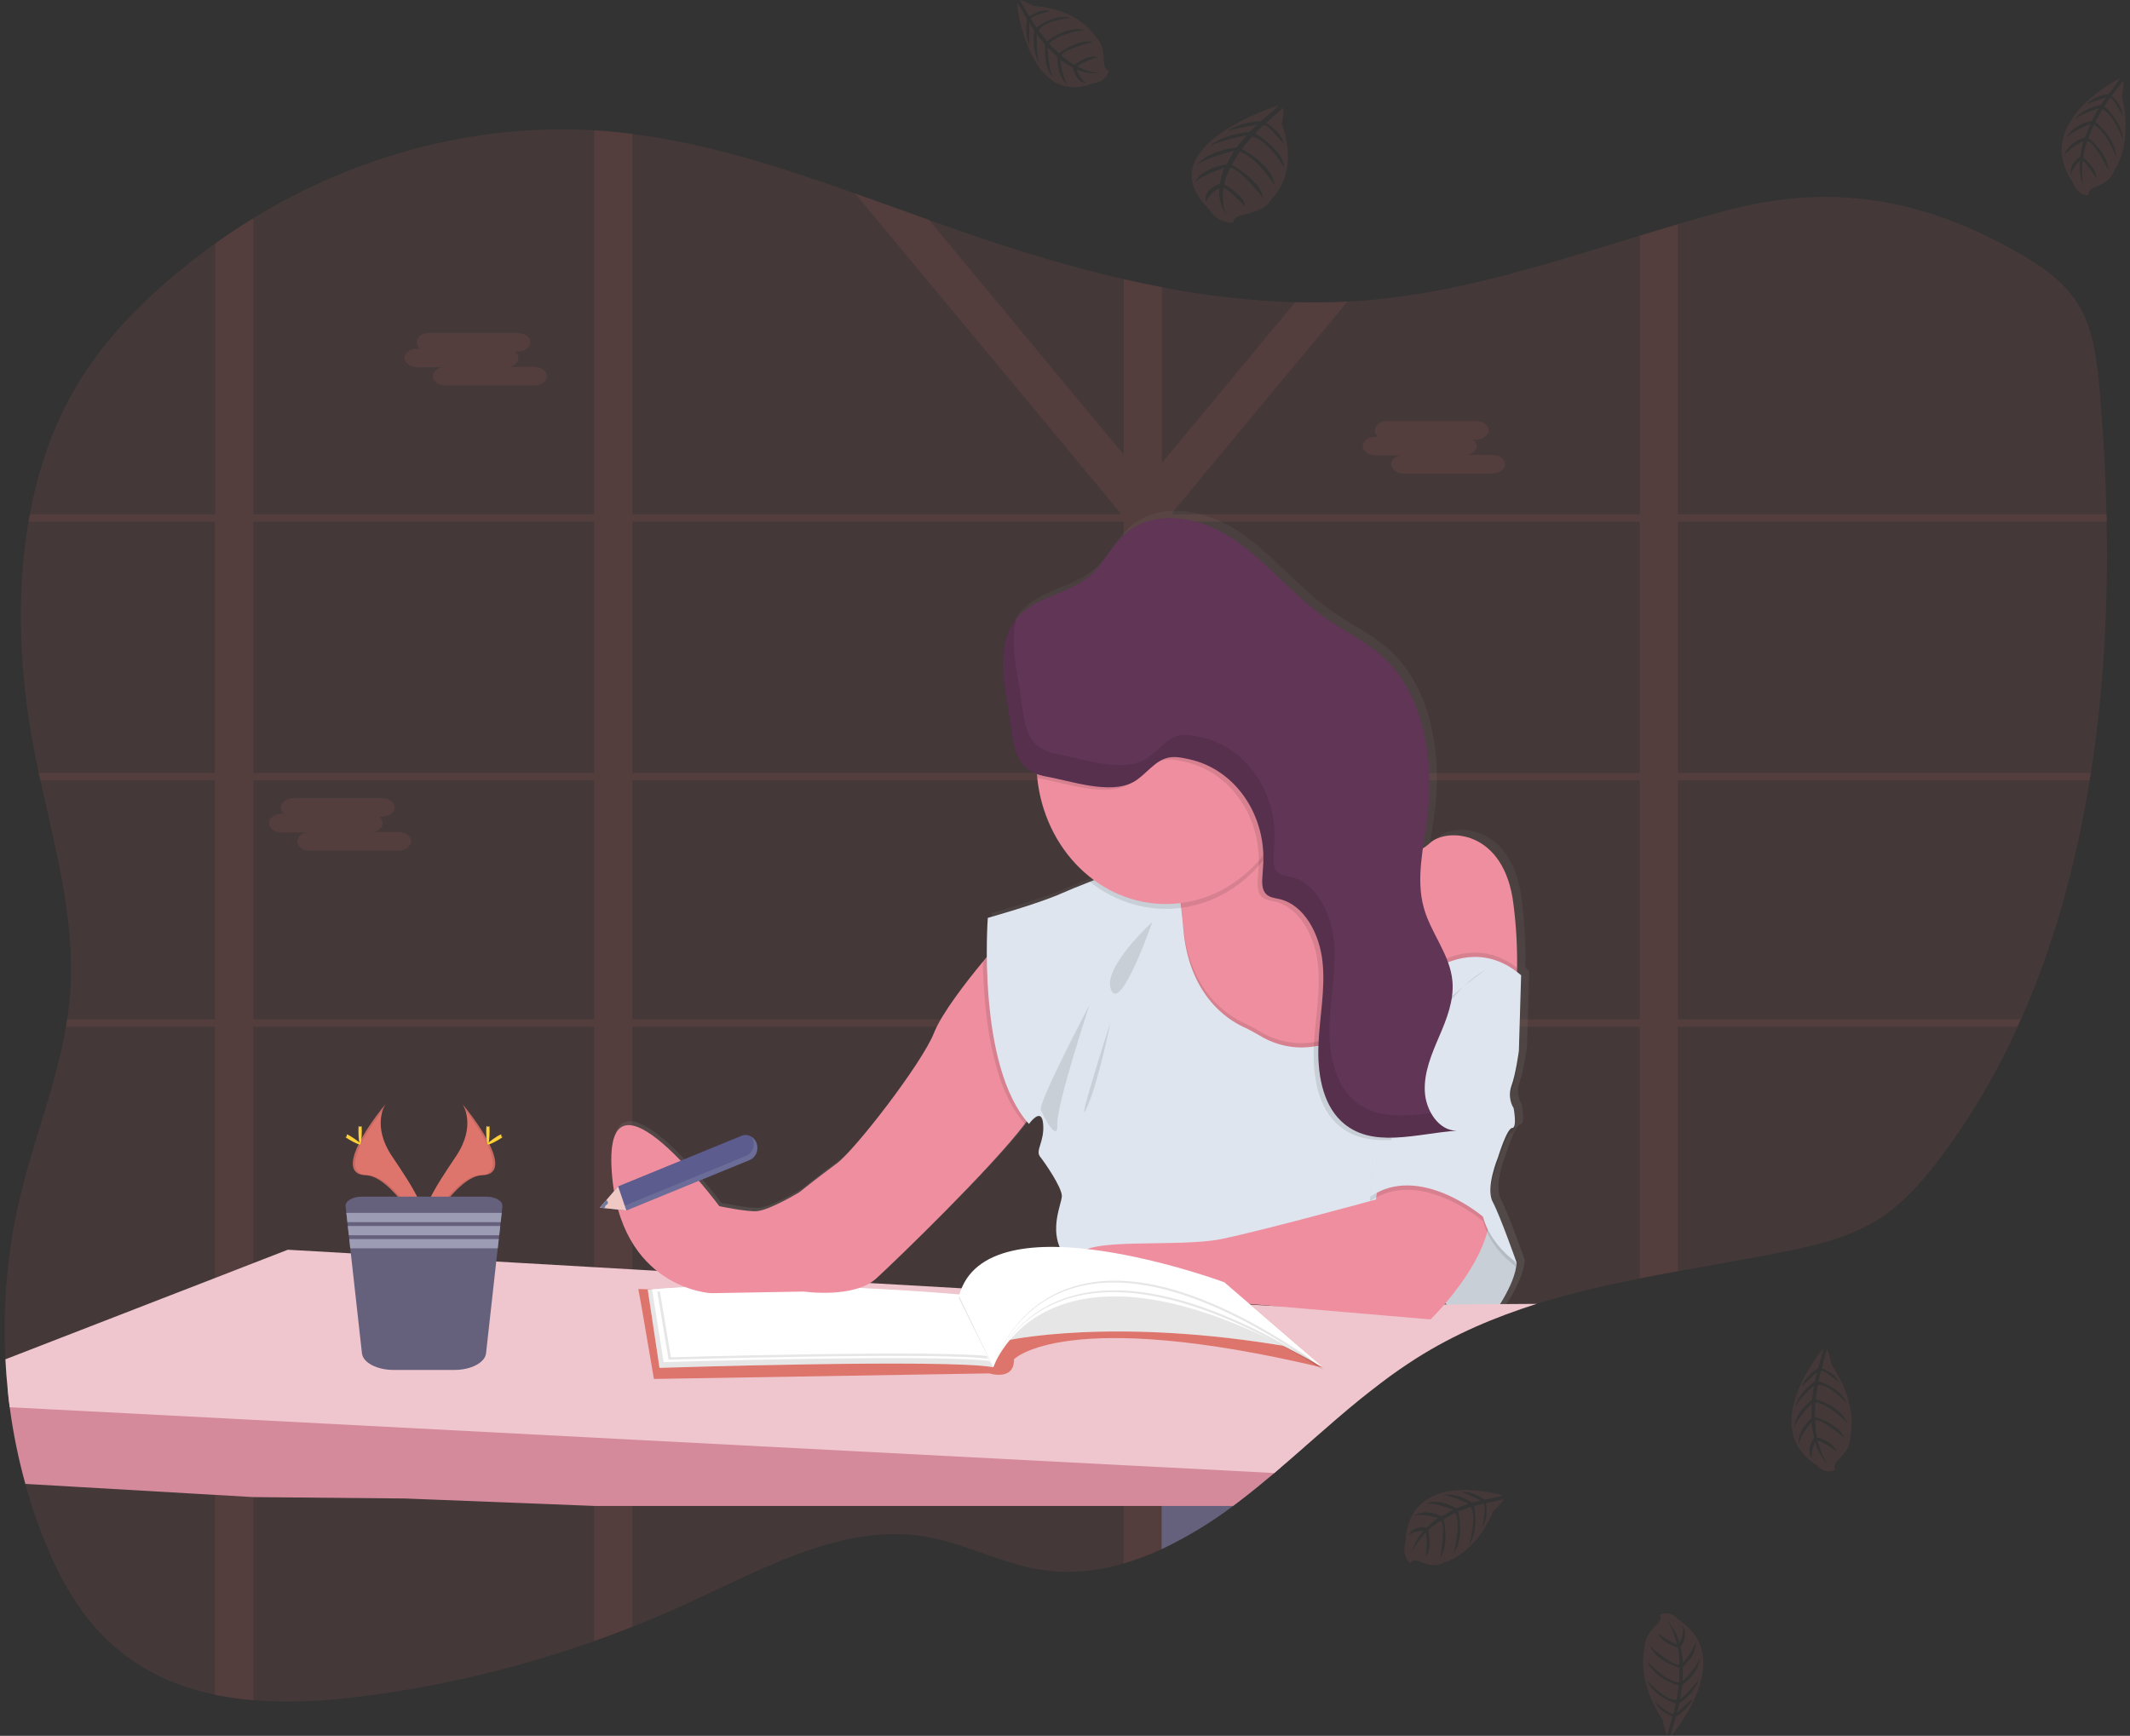 <svg width="238" height="194" viewBox="0 0 238 194" fill="none" xmlns="http://www.w3.org/2000/svg">
<rect x="0" y="0" width="238" height="194" fill="#333333" stroke="none"/>
<g id="undraw_studying_s3l7 1" clip-path="url(#clip0)">
<path id="Vector" opacity="0.1" d="M233.629 86.388C233.586 86.663 233.544 86.938 233.497 87.213C231.98 96.586 229.502 105.623 225.819 113.919C225.698 114.195 225.575 114.47 225.45 114.745C223.086 119.976 220.184 124.893 216.799 129.397C214.964 131.827 212.964 134.135 210.585 135.801C207.251 138.136 203.353 139.084 199.522 139.861C195.541 140.67 191.509 141.336 187.485 142.073C186.059 142.328 184.642 142.596 183.234 142.876C179.347 143.648 175.489 144.54 171.723 145.722C167.067 147.197 162.549 149.096 158.297 151.787C157.957 152 157.621 152.219 157.288 152.444C156.954 152.665 156.617 152.891 156.292 153.122C155.968 153.353 155.641 153.581 155.319 153.815L154.822 154.184C154.659 154.301 154.497 154.429 154.336 154.547C153.857 154.906 153.385 155.285 152.913 155.648L152.895 155.663C152.584 155.909 152.275 156.154 151.967 156.4C150.223 157.818 148.518 159.303 146.82 160.792L145.748 161.733C145.195 162.215 144.641 162.696 144.088 163.176C143.763 163.458 143.434 163.738 143.108 164.019C142.87 164.223 142.635 164.427 142.394 164.628C141.183 165.653 139.957 166.656 138.706 167.614C138.408 167.842 138.106 168.071 137.811 168.295C135.307 170.176 132.644 171.787 129.858 173.107L129.822 173.124C128.45 173.766 127.039 174.301 125.598 174.724C124.772 174.969 123.946 175.163 123.109 175.316C120.88 175.739 118.604 175.782 116.363 175.444C111.957 174.758 107.828 172.495 103.433 171.738C94.366 170.192 85.561 175.178 77.029 179.093C74.94 180.053 72.829 180.954 70.694 181.796C69.28 182.357 67.859 182.89 66.431 183.396C57.733 186.486 48.771 188.591 39.684 189.68C35.974 190.125 32.105 190.336 28.328 190.017C26.901 189.902 25.482 189.699 24.076 189.41C19.294 188.427 14.83 186.34 11.234 182.529C8.247 179.41 6.139 175.333 4.532 171.079C3.886 169.37 3.317 167.622 2.825 165.835C2.051 163.033 1.47 160.172 1.086 157.275C0.999 156.621 0.921 155.965 0.862 155.309C0.746 154.184 0.66 153.053 0.603 151.918C0.29 145.883 0.826 139.832 2.194 133.978C3.718 127.492 6.26 121.282 7.379 114.735C7.426 114.46 7.468 114.185 7.511 113.91C7.66 112.926 7.773 111.925 7.851 110.906C8.415 102.9 6.233 95.063 4.51 87.213C4.449 86.938 4.389 86.663 4.331 86.388C4.144 85.518 3.968 84.647 3.8 83.775C2.205 75.474 1.769 66.59 3.185 58.305C3.23 58.03 3.281 57.752 3.333 57.48C4.288 52.348 5.976 47.468 8.56 43.12C11.212 38.657 14.694 34.944 18.406 31.68C20.218 30.091 22.093 28.605 24.029 27.22C25.421 26.227 26.838 25.288 28.281 24.401C39.937 17.274 53.236 13.792 66.384 14.571C67.081 14.611 67.776 14.663 68.47 14.728C69.198 14.797 69.923 14.879 70.647 14.974C79.112 16.048 87.349 18.71 95.537 21.622C98.28 22.605 101.017 23.588 103.753 24.571C104.971 25.007 106.187 25.437 107.403 25.861C113.367 27.928 119.428 29.793 125.546 31.199C126.965 31.526 128.382 31.826 129.798 32.096C134.72 33.064 139.7 33.628 144.699 33.782C146.638 33.834 148.577 33.812 150.517 33.715C151.497 33.666 152.478 33.594 153.459 33.499C163.598 32.545 173.375 29.348 183.191 26.345C184.61 25.91 186.031 25.478 187.443 25.06C189.309 24.509 191.178 23.976 193.053 23.485C204.729 20.405 215.134 22.175 225.989 28.525C228.451 29.968 230.912 31.707 232.434 34.401C233.955 37.094 234.325 40.429 234.607 43.639C235.005 48.205 235.278 52.835 235.365 57.485C235.365 57.76 235.365 58.035 235.381 58.31C235.578 67.725 235.056 77.211 233.629 86.388Z" fill="#DE756D"/>
<path id="Vector_2" opacity="0.1" d="M156.185 113.92L155.422 113.92L155.422 114.286L155.422 114.745L156.285 114.745L156.185 113.92ZM147.536 113.92C147.535 113.926 147.535 113.933 147.536 113.939L147.469 114.622L147.469 114.684L147.469 114.745L154.093 114.745L154.093 114.696L154.565 113.92L147.536 113.92ZM129.825 113.92L129.825 87.213L137.433 87.213C137.352 87.14 137.27 87.066 137.185 86.997L137.073 86.904C137.026 86.862 136.979 86.823 136.929 86.786C136.88 86.749 136.764 86.656 136.677 86.592C136.589 86.528 136.536 86.486 136.453 86.434L136.401 86.398L136.39 86.398L129.825 86.398L129.825 84.935L129.648 85.029L129.46 85.144L129.447 85.144L129.406 85.171L129.29 85.255C129.25 85.282 129.209 85.309 129.171 85.338C129.055 85.424 128.948 85.518 128.825 85.614L128.713 85.712C128.637 85.776 128.565 85.842 128.489 85.909C128.191 86.176 127.898 86.457 127.594 86.715C127.518 86.781 127.442 86.845 127.37 86.906C127.207 87.037 127.039 87.159 126.864 87.27C126.792 87.319 126.717 87.365 126.641 87.405L126.515 87.469L126.401 87.523C126.132 87.648 125.854 87.745 125.569 87.813L125.569 113.92L114.157 113.92C114.157 113.949 114.172 113.976 114.179 114.006C114.242 114.251 114.304 114.497 114.365 114.743L125.571 114.743L125.571 143.371L125.745 143.371L125.945 143.385L126.307 143.415L126.893 143.479L127.157 143.513L127.448 143.552L127.491 143.552C127.659 143.577 127.829 143.607 128.001 143.636L128.111 143.656L128.357 143.7L128.71 143.769L129.559 143.72L129.675 143.747C129.722 143.747 129.769 143.766 129.818 143.779L129.818 114.745L147.453 114.745L147.453 114.684L147.453 114.622L147.52 113.939C147.519 113.933 147.519 113.926 147.52 113.92L129.825 113.92ZM156.185 113.92L155.422 113.92L155.422 114.286L155.422 114.745L156.285 114.745L156.185 113.92ZM147.059 113.92L146.983 114.745L154.352 114.745L154.853 113.92L147.059 113.92ZM129.829 113.92L129.829 87.213L137.437 87.213C137.357 87.14 137.274 87.066 137.189 86.997L137.077 86.904C137.03 86.862 136.983 86.823 136.934 86.786C136.885 86.749 136.768 86.656 136.681 86.592C136.594 86.528 136.54 86.486 136.457 86.434L136.406 86.398L136.39 86.398L129.825 86.398L129.825 84.935L129.648 85.029L129.46 85.144L129.447 85.144L129.406 85.171L129.29 85.255C129.25 85.282 129.209 85.309 129.171 85.338C129.055 85.424 128.948 85.518 128.825 85.614L128.713 85.712C128.637 85.776 128.565 85.842 128.489 85.909C128.191 86.176 127.898 86.457 127.594 86.715C127.518 86.781 127.442 86.845 127.37 86.906C127.207 87.037 127.039 87.159 126.864 87.27C126.792 87.319 126.717 87.365 126.641 87.405L126.515 87.469L126.401 87.523C126.132 87.648 125.854 87.745 125.569 87.813L125.569 113.92L114.157 113.92C114.157 113.949 114.172 113.976 114.179 114.006C114.242 114.251 114.306 114.497 114.367 114.743L125.571 114.743L125.571 143.368L125.745 143.38L125.945 143.395L126.307 143.425L126.893 143.489L127.157 143.523L127.448 143.562L127.491 143.562C127.659 143.587 127.829 143.616 128.001 143.646L128.111 143.665L128.357 143.71L128.71 143.779L129.559 143.729L129.675 143.756C129.722 143.756 129.769 143.776 129.818 143.788L129.818 114.745L146.983 114.745L147.064 113.92L129.829 113.92ZM187.485 58.306L235.423 58.306C235.423 58.03 235.423 57.755 235.408 57.48L187.485 57.48L187.485 25.055C186.062 25.473 184.641 25.905 183.234 26.34L183.234 57.48L131.096 57.48L130.964 57.323L131.163 57.077L150.555 33.703C148.615 33.801 146.676 33.824 144.737 33.77L129.825 51.734L129.825 32.091C128.402 31.821 126.984 31.522 125.573 31.194L125.573 50.83L103.771 24.566C101.035 23.583 98.298 22.583 95.555 21.617L125.188 57.323L125.056 57.48L70.665 57.48L70.665 14.965C69.94 14.874 69.214 14.793 68.488 14.719C67.794 14.652 67.099 14.599 66.402 14.562L66.402 57.48L28.299 57.48L28.299 24.401C26.853 25.286 25.436 26.226 24.047 27.22L24.047 57.48L3.324 57.48C3.272 57.753 3.221 58.03 3.176 58.306L24.029 58.306L24.029 86.388L4.331 86.388C4.389 86.663 4.45 86.938 4.51 87.213L24.038 87.213L24.038 113.92L7.504 113.92C7.461 114.195 7.419 114.47 7.372 114.745L24.038 114.745L24.038 189.417C25.444 189.707 26.863 189.909 28.29 190.024L28.29 114.745L66.402 114.745L66.402 183.404C67.831 182.894 69.252 182.361 70.665 181.804L70.665 114.745L125.564 114.745L125.564 174.734C127.005 174.311 128.417 173.776 129.789 173.134L129.825 173.117L129.825 114.745L183.22 114.745L183.22 142.877C184.636 142.596 186.053 142.329 187.472 142.073L187.472 114.745L225.439 114.745C225.564 114.47 225.687 114.195 225.808 113.92L187.485 113.92L187.485 87.213L233.499 87.213C233.546 86.938 233.589 86.663 233.631 86.388L187.485 86.388L187.485 58.306ZM28.301 58.306L66.402 58.306L66.402 86.388L28.299 86.388L28.301 58.306ZM28.301 113.92L28.301 87.213L66.402 87.213L66.402 113.92L28.301 113.92ZM70.667 58.306L125.564 58.306L125.564 86.388L70.665 86.388L70.667 58.306ZM70.667 113.92L70.667 87.213L125.564 87.213L125.564 113.92L70.667 113.92ZM183.223 113.92L129.825 113.92L129.825 87.213L183.22 87.213L183.223 113.92ZM183.223 86.395L129.825 86.395L129.825 59.058L130.574 58.306L183.22 58.306L183.223 86.395ZM147.538 113.92C147.537 113.926 147.537 113.933 147.538 113.939L147.471 114.622L147.471 114.684L147.471 114.745L154.095 114.745L154.095 114.696L154.567 113.92L147.538 113.92ZM156.187 113.92L155.424 113.92L155.424 114.286L155.424 114.745L156.288 114.745L156.187 113.92ZM129.827 113.92L129.827 87.213L137.435 87.213C137.355 87.14 137.272 87.066 137.187 86.997L137.075 86.904C137.028 86.862 136.981 86.823 136.932 86.786C136.882 86.749 136.766 86.656 136.679 86.592C136.592 86.528 136.538 86.486 136.455 86.434L136.404 86.398L136.392 86.398L129.825 86.398L129.825 84.935L129.648 85.029L129.46 85.144L129.447 85.144L129.406 85.171L129.29 85.255C129.25 85.282 129.209 85.309 129.171 85.338C129.055 85.424 128.948 85.518 128.825 85.614L128.713 85.712C128.637 85.776 128.565 85.842 128.489 85.909C128.191 86.176 127.898 86.457 127.594 86.715C127.518 86.781 127.442 86.845 127.37 86.906C127.207 87.037 127.039 87.159 126.864 87.27C126.792 87.319 126.717 87.365 126.641 87.405L126.515 87.469L126.401 87.523C126.132 87.648 125.854 87.745 125.569 87.813L125.569 113.92L114.157 113.92C114.157 113.949 114.172 113.976 114.179 114.006C114.242 114.251 114.304 114.497 114.365 114.743L125.571 114.743L125.571 143.371L125.745 143.371L125.945 143.385L126.307 143.415L126.893 143.479L127.157 143.513L127.448 143.552L127.491 143.552C127.659 143.577 127.829 143.607 128.001 143.636L128.111 143.656L128.357 143.7L128.71 143.769L129.559 143.72L129.675 143.747C129.722 143.747 129.769 143.766 129.818 143.779L129.818 114.745L147.453 114.745L147.453 114.684L147.453 114.622L147.52 113.939C147.519 113.933 147.519 113.926 147.52 113.92L129.827 113.92Z" fill="#DE756D"/>
<path id="Vector_3" opacity="0.1" d="M46.618 38.969L46.958 38.969C46.842 38.895 46.744 38.791 46.673 38.665C46.603 38.54 46.562 38.397 46.553 38.249C46.553 37.679 47.189 37.215 47.965 37.215L57.845 37.215C58.621 37.215 59.257 37.679 59.257 38.249C59.257 38.817 58.621 39.284 57.845 39.284L57.516 39.284C57.632 39.358 57.729 39.463 57.799 39.589C57.87 39.714 57.91 39.857 57.919 40.004C57.919 40.496 57.458 40.899 56.84 41.009L59.684 41.009C60.458 41.009 61.094 41.474 61.094 42.044C61.094 42.614 60.458 43.076 59.684 43.076L49.794 43.076C49.019 43.076 48.384 42.612 48.384 42.044C48.384 41.552 48.845 41.149 49.462 41.039L46.618 41.039C45.844 41.039 45.209 40.574 45.209 40.004C45.209 39.434 45.84 38.969 46.618 38.969Z" fill="#DE756D"/>
<path id="Vector_4" opacity="0.1" d="M153.696 48.817L154.028 48.817C153.911 48.743 153.813 48.638 153.742 48.512C153.672 48.386 153.63 48.242 153.623 48.094C153.623 47.527 154.258 47.062 155.034 47.062L164.914 47.062C165.69 47.062 166.326 47.527 166.326 48.094C166.326 48.665 165.69 49.129 164.914 49.129L164.585 49.129C164.701 49.204 164.798 49.309 164.869 49.435C164.939 49.561 164.98 49.704 164.988 49.852C164.988 50.343 164.527 50.744 163.909 50.854L166.753 50.854C167.527 50.854 168.163 51.321 168.163 51.889C168.163 52.456 167.527 52.923 166.753 52.923L156.876 52.923C156.102 52.923 155.466 52.459 155.466 51.889C155.466 51.397 155.927 50.994 156.545 50.886L153.696 50.886C152.922 50.886 152.287 50.419 152.287 49.852C152.287 49.284 152.927 48.817 153.696 48.817Z" fill="#DE756D"/>
<path id="Vector_5" opacity="0.1" d="M31.462 90.956L31.794 90.956C31.678 90.881 31.58 90.776 31.51 90.65C31.44 90.524 31.399 90.381 31.391 90.234C31.391 89.666 32.024 89.199 32.801 89.199L42.68 89.199C43.456 89.199 44.092 89.666 44.092 90.234C44.092 90.804 43.456 91.268 42.68 91.268L42.351 91.268C42.467 91.343 42.565 91.448 42.635 91.574C42.705 91.7 42.746 91.843 42.754 91.991C42.754 92.482 42.293 92.883 41.675 92.993L44.519 92.993C45.296 92.993 45.929 93.458 45.929 94.028C45.929 94.598 45.296 95.063 44.519 95.063L34.638 95.063C33.864 95.063 33.228 94.596 33.228 94.028C33.228 93.537 33.691 93.133 34.307 93.023L31.462 93.023C30.688 93.023 30.053 92.558 30.053 91.991C30.053 91.423 30.688 90.956 31.462 90.956Z" fill="#DE756D"/>
<path id="Vector_6" d="M145.721 161.743C145.168 162.225 144.614 162.705 144.061 163.185C143.736 163.468 143.407 163.748 143.081 164.028C142.843 164.232 142.608 164.436 142.367 164.638C141.156 165.663 139.93 166.665 138.679 167.624C138.381 167.852 138.079 168.081 137.784 168.305C135.28 170.185 132.617 171.797 129.831 173.116L129.795 173.134L129.795 161.743L145.721 161.743Z" fill="#65617D"/>
<path id="Vector_7" d="M170.622 116.977L170.872 108.486C170.722 108.358 170.57 108.24 170.425 108.122C170.487 105.591 170.355 103.058 170.031 100.55C169.02 92.06 162.452 91.875 160.599 93.628C160.354 93.86 160.086 94.063 159.8 94.232C159.968 93.021 160.176 91.806 160.326 90.607C161.136 84.139 159.879 76.862 155.309 72.682C153.396 70.935 151.058 69.861 148.957 68.398C145.193 65.791 142.219 61.94 138.413 59.401C134.606 56.863 129.26 55.912 125.94 59.175C124.653 60.439 123.823 62.191 122.503 63.41C120.041 65.68 116.204 65.83 114.055 68.367C113.948 68.494 113.845 68.625 113.747 68.762C111.956 71.284 112.446 74.859 113.017 77.988C113.704 81.753 113.42 84.771 116.36 85.852C116.371 86.002 116.38 86.152 116.396 86.299C116.635 88.609 117.331 90.833 118.435 92.816C119.539 94.8 121.024 96.494 122.787 97.781L122.31 97.968C121.039 98.459 119.896 98.936 119.164 99.263C116.479 100.464 110.826 102.03 110.826 102.03C110.826 102.03 110.692 103.799 110.717 106.409C108.833 108.658 105.689 112.61 104.764 114.952C103.422 118.368 95.836 128.151 93.816 129.628C91.795 131.105 89.604 132.857 89.604 132.857C89.604 132.857 86.404 134.796 84.889 134.98C83.84 135.108 80.593 134.425 80.593 134.425C80.593 134.425 67.626 116.977 68.467 130.365C69.308 143.754 79.667 144.208 79.667 144.208L90.11 144.024C90.11 144.024 95.753 144.855 98.28 142.55C100.437 140.584 111.616 129.797 115.208 124.905C115.291 125.005 115.373 125.104 115.461 125.199C115.461 125.199 116.89 123.17 117.061 125.199C117.231 127.229 116.132 128.148 116.723 128.886C117.313 129.623 119.081 132.208 119.164 133.223C119.247 134.238 116.808 138.384 120.932 141.53C120.997 141.579 121.066 141.626 121.142 141.672C121.878 143.513 124.219 145.314 124.219 145.314L136.851 145.13L160.684 147.16C160.684 147.16 161.394 146.474 162.354 145.354C163.636 146.646 165.415 147.755 167.42 147.074C167.42 147.074 170.284 143.292 170.369 140.8C170.369 140.8 168.516 135.538 167.684 133.97C166.851 132.402 168.274 128.987 168.274 128.987C168.274 128.987 169.284 125.664 169.874 125.664C170.465 125.664 170.042 123.452 170.042 123.452C169.819 123.091 169.679 122.675 169.635 122.241C169.591 121.806 169.644 121.367 169.789 120.96C170.284 119.562 170.622 116.977 170.622 116.977Z" fill="url(#paint0_linear)"/>
<path id="Vector_8" d="M156.334 115.064L155.439 116.215L151.823 120.84L147.099 121.154L139.538 121.665C139.538 121.665 129.343 108.174 131.259 105.237C131.955 104.178 132.069 102.779 131.93 101.46C131.912 101.278 131.887 101.096 131.858 100.916C131.629 99.52 131.229 98.164 130.668 96.886L130.919 96.761L131.08 96.68L139.995 92.212L142.201 91.106C142.311 91.774 142.515 92.419 142.805 93.018C142.848 93.111 142.895 93.205 142.944 93.293C145.985 98.823 155.737 95.326 155.737 95.326L156.334 115.064Z" fill="#EE8E9E"/>
<path id="Vector_9" d="M169.516 108.161C169.449 111.509 168.953 112.954 168.953 112.954L156.334 115.065L155.862 111.467L153.994 97.26L155.748 95.333C156.449 95.499 157.175 95.486 157.871 95.295C158.566 95.105 159.213 94.741 159.76 94.232C161.597 92.487 168.116 92.672 169.118 101.113C169.413 103.448 169.546 105.804 169.516 108.161Z" fill="#EE8E9E"/>
<path id="Vector_10" d="M166.529 147.366C166.529 147.366 169.369 143.604 169.454 141.127L166.612 135.895L164.106 132.946L159.425 142.869C159.425 142.869 162.517 148.743 166.529 147.366Z" fill="#DFE5EE"/>
<path id="Vector_11" opacity="0.1" d="M166.529 147.366C166.529 147.366 169.369 143.604 169.454 141.127L166.612 135.895L164.106 132.946L159.425 142.869C159.425 142.869 162.517 148.743 166.529 147.366Z" fill="black"/>
<path id="Vector_12" d="M143.081 164.028C142.843 164.232 142.609 164.436 142.367 164.638C141.156 165.663 139.93 166.665 138.679 167.624C138.382 167.852 138.079 168.081 137.784 168.305L125.564 168.305L70.665 168.305L66.402 168.305L45.283 167.474L28.299 167.317L24.047 167.071L2.834 165.842C2.057 163.039 1.472 160.175 1.086 157.275C0.999 156.621 0.92 155.965 0.862 155.309L24.038 156.72L28.29 156.983L66.393 159.317L70.656 159.578L125.555 162.945L129.78 163.205L129.816 163.205L143.081 164.028Z" fill="#D48A9B"/>
<path id="Vector_13" d="M171.709 145.722C167.053 147.197 162.535 149.097 158.283 151.787C157.945 152.001 157.612 152.22 157.274 152.444C156.936 152.667 156.603 152.891 156.278 153.122C155.954 153.353 155.627 153.581 155.305 153.815L154.808 154.184L154.323 154.547C153.844 154.909 153.372 155.285 152.899 155.648L152.882 155.663C152.57 155.909 152.262 156.155 151.953 156.4C150.21 157.818 148.505 159.303 146.806 160.792C146.448 161.106 146.089 161.42 145.73 161.733L144.074 163.176C143.75 163.458 143.421 163.738 143.094 164.019C142.857 164.223 142.622 164.427 142.38 164.628L129.849 163.972L129.813 163.972L125.588 163.756L70.665 160.898L66.402 160.674L28.298 158.686L24.047 158.462L1.086 157.275C0.999 156.621 0.92 155.965 0.862 155.309C0.746 154.184 0.659 153.053 0.603 151.918L24.044 142.825L28.296 141.171L32.158 139.672L39.196 140.075L55.462 140.992L66.408 141.623L70.671 141.869L73.394 142.026L74.046 142.066L96.964 143.38L97.206 143.397L107.432 143.982L107.548 143.982L107.615 143.982L108.638 144.039L112.124 144.24L116.483 144.486L117.92 144.57L118.191 144.587L120.222 144.702L120.802 144.734L122.742 144.847L123.514 144.894L123.539 144.894L123.7 144.894L125.515 145L128.325 145.162L128.339 145.162L129.211 145.211L129.305 145.211L129.827 145.243L131.107 145.317L132.225 145.381L132.237 145.381L133.492 145.452L133.512 145.452L134.463 145.509L135.193 145.55L137.782 145.7L138.247 145.727L138.408 145.727L138.632 145.742L139.391 145.786L139.731 145.806L142.371 145.956L142.613 145.956L146.511 145.919L146.538 145.919L161.358 145.786L161.642 145.786L161.942 145.786L162.824 145.786L167.594 145.744L168.306 145.744L171.709 145.722Z" fill="#EFC6CD"/>
<path id="Vector_14" d="M71.688 146.059L73.066 154.112L110.543 153.493C110.543 153.493 113.362 154.387 113.299 151.91C113.299 151.91 119.003 145.99 147.894 152.874L136.802 143.306L106.481 145.095L71.323 144.063L71.688 146.059Z" fill="#DE756D"/>
<path id="Vector_15" d="M72.376 144.132L73.692 152.874C73.692 152.874 105.915 151.842 110.981 152.805L107.152 144.82C107.152 144.82 87.669 142.825 72.376 144.132Z" fill="white"/>
<path id="Vector_16" opacity="0.1" d="M72.376 144.132L73.692 152.874C73.692 152.874 105.915 151.842 110.981 152.805L107.152 144.82C107.152 144.82 87.669 142.825 72.376 144.132Z" fill="black"/>
<path id="Vector_17" d="M72.857 144.1L74.155 152.23C74.155 152.23 105.968 151.271 110.981 152.166L107.206 144.742C107.206 144.742 87.957 142.884 72.857 144.1Z" fill="white"/>
<path id="Vector_18" opacity="0.1" d="M73.441 144.351L74.706 151.954C74.706 151.954 105.821 151.057 110.732 151.895L107.04 144.948C107.04 144.948 88.212 143.203 73.441 144.351Z" fill="black"/>
<path id="Vector_19" d="M73.692 144.073L74.963 151.691C74.963 151.691 106.078 150.795 110.99 151.633L107.289 144.678C107.289 144.678 88.463 142.935 73.692 144.073Z" fill="white"/>
<path id="Vector_20" d="M51.678 123.398C51.678 123.398 53.307 125.735 50.928 129.267C48.55 132.798 46.585 135.777 47.38 137.979C47.38 137.979 50.96 131.422 53.891 131.343C56.822 131.265 54.894 127.34 51.678 123.398Z" fill="#DE756D"/>
<path id="Vector_21" opacity="0.1" d="M51.678 123.398C51.821 123.625 51.933 123.873 52.011 124.135C54.862 127.822 56.382 131.262 53.64 131.336C51.087 131.415 48.026 136.428 47.292 137.696C47.317 137.791 47.346 137.887 47.379 137.984C47.379 137.984 50.96 131.427 53.891 131.348C56.822 131.27 54.893 127.34 51.678 123.398Z" fill="black"/>
<path id="Vector_22" d="M54.706 126.379C54.706 127.2 54.62 127.868 54.518 127.868C54.415 127.868 54.33 127.2 54.33 126.379C54.33 125.558 54.435 125.942 54.538 125.942C54.641 125.942 54.706 125.556 54.706 126.379Z" fill="#FFD037"/>
<path id="Vector_23" d="M55.744 127.36C55.086 127.755 54.513 127.994 54.464 127.893C54.415 127.792 54.911 127.401 55.565 126.998C56.218 126.595 55.963 126.89 56.012 126.998C56.062 127.107 56.402 126.966 55.744 127.36Z" fill="#FFD037"/>
<path id="Vector_24" d="M43.079 123.398C43.079 123.398 41.45 125.735 43.831 129.267C46.211 132.798 48.172 135.777 47.38 137.979C47.38 137.979 43.788 131.422 40.866 131.343C37.943 131.265 39.863 127.34 43.079 123.398Z" fill="#DE756D"/>
<path id="Vector_25" opacity="0.1" d="M43.079 123.398C42.937 123.626 42.824 123.874 42.745 124.135C39.894 127.822 38.375 131.262 41.116 131.336C43.669 131.415 46.733 136.428 47.467 137.696C47.443 137.791 47.414 137.887 47.38 137.984C47.38 137.984 43.788 131.427 40.866 131.348C37.943 131.27 39.863 127.34 43.079 123.398Z" fill="black"/>
<path id="Vector_26" d="M40.051 126.379C40.051 127.2 40.136 127.868 40.239 127.868C40.342 127.868 40.427 127.2 40.427 126.379C40.427 125.558 40.322 125.942 40.219 125.942C40.116 125.942 40.051 125.556 40.051 126.379Z" fill="#FFD037"/>
<path id="Vector_27" d="M39.013 127.36C39.671 127.755 40.246 127.994 40.295 127.893C40.344 127.792 39.847 127.401 39.194 126.998C38.541 126.595 38.796 126.89 38.746 126.998C38.697 127.107 38.355 126.966 39.013 127.36Z" fill="#FFD037"/>
<path id="Vector_28" d="M56.133 134.826L56.053 135.563L55.939 136.593L55.892 137.023L55.778 138.055L55.728 138.485L55.612 139.517L54.31 151.245C54.193 152.291 52.636 153.107 50.756 153.107L43.994 153.107C42.114 153.107 40.559 152.291 40.443 151.245L39.138 139.517L39.024 138.485L38.977 138.055L38.861 137.023L38.814 136.593L38.7 135.563L38.617 134.826C38.552 134.233 39.393 133.735 40.458 133.735L54.301 133.735C55.364 133.735 56.207 134.233 56.133 134.826Z" fill="#65617D"/>
<path id="Vector_29" d="M56.059 135.555L55.945 136.588L38.813 136.588L38.699 135.555L56.059 135.555Z" fill="#9D9CB5"/>
<path id="Vector_30" d="M55.898 137.018L55.784 138.05L38.977 138.05L38.86 137.018L55.898 137.018Z" fill="#9D9CB5"/>
<path id="Vector_31" d="M55.734 138.48L55.62 139.51L39.138 139.51L39.023 138.48L55.734 138.48Z" fill="#9D9CB5"/>
<path id="Vector_32" d="M76.785 133.877C76.785 133.877 72.439 129.289 72.607 135.253C72.775 141.218 76.785 133.877 76.785 133.877Z" fill="#EE8E9E"/>
<path id="Vector_33" d="M115.808 123.415C115.712 123.877 115.244 124.644 114.514 125.605C110.746 130.589 100.025 140.947 97.924 142.869C95.418 145.164 89.819 144.344 89.819 144.344L79.459 144.528C79.459 144.528 69.181 144.068 68.344 130.766C67.507 117.463 80.376 134.803 80.376 134.803C80.376 134.803 83.599 135.482 84.639 135.354C86.143 135.172 89.318 133.245 89.318 133.245C89.318 133.245 91.491 131.501 93.496 130.033C95.501 128.566 103.022 118.837 104.36 115.441C105.208 113.285 107.94 109.761 109.827 107.476C110.91 106.161 111.713 105.264 111.713 105.264C111.713 105.264 116.392 120.569 115.808 123.415Z" fill="#EE8E9E"/>
<path id="Vector_34" opacity="0.1" d="M115.808 123.415C115.711 123.877 115.244 124.644 114.514 125.605C110.71 121.351 109.916 112.863 109.826 107.466C110.909 106.151 111.713 105.254 111.713 105.254C111.713 105.254 116.392 120.569 115.808 123.415Z" fill="black"/>
<path id="Vector_35" opacity="0.1" d="M155.437 116.215L151.823 120.84L147.099 121.154L139.538 121.666C139.538 121.666 129.343 108.174 131.259 105.237C131.955 104.178 132.069 102.78 131.93 101.46C131.912 101.278 131.887 101.096 131.858 100.917C131.629 99.52 131.229 98.165 130.668 96.886L130.919 96.761L131.08 96.68C131.478 97.897 131.752 99.159 131.899 100.442C131.923 100.617 131.946 100.799 131.968 100.986C132.046 101.649 132.118 102.386 132.192 103.197C132.774 110.624 137.027 113.418 138.947 114.308C139.565 114.594 140.168 114.914 140.755 115.269C142.603 116.387 144.733 116.81 146.82 116.473C151.559 115.79 155.423 112.008 155.423 112.008L155.444 115.731L155.437 116.215Z" fill="black"/>
<path id="Vector_36" d="M155.582 145.074C155.582 145.074 124.499 144.98 120.401 141.862C116.304 138.743 118.732 134.612 118.647 133.602C118.562 132.592 116.81 130.024 116.226 129.286C115.642 128.549 116.727 127.635 116.559 125.617C116.392 123.6 114.973 125.617 114.973 125.617C109.121 119.1 110.374 102.583 110.374 102.583C110.374 102.583 115.969 101.025 118.654 99.828C119.381 99.504 120.513 99.042 121.787 98.543L122.259 98.356C125.541 97.066 129.444 95.608 129.444 95.608C129.444 95.608 130.194 95.026 130.948 96.768C131.292 97.57 131.639 98.86 131.917 100.922C131.941 101.096 131.964 101.278 131.986 101.465C132.064 102.128 132.136 102.865 132.21 103.676C132.792 111.103 137.045 113.897 138.965 114.787C139.583 115.073 140.186 115.394 140.773 115.748C142.62 116.867 144.751 117.29 146.837 116.952C151.577 116.269 155.441 112.487 155.441 112.487L155.462 116.21L155.52 127.397L155.582 145.074Z" fill="#DFE5EE"/>
<path id="Vector_37" d="M154.245 130.574L153.743 134.061C153.743 134.061 141.376 137.455 136.531 138.465C131.686 139.475 121.239 138.19 120.487 140.392C119.735 142.594 123.662 145.624 123.662 145.624L136.193 145.44L159.841 147.46C159.841 147.46 168.866 138.74 165.941 132.683C163.016 126.625 154.245 130.574 154.245 130.574Z" fill="#EE8E9E"/>
<path id="Vector_38" opacity="0.1" d="M128.759 103.042C128.759 103.042 123.076 108.181 124.163 110.661C125.251 113.14 128.759 103.042 128.759 103.042Z" fill="black"/>
<path id="Vector_39" opacity="0.1" d="M121.74 112.31C121.74 112.31 115.973 123.231 116.309 124.057C116.645 124.882 118.231 127.819 118.146 125.617C118.061 123.415 121.74 112.31 121.74 112.31Z" fill="black"/>
<path id="Vector_40" opacity="0.1" d="M124.08 114.239C124.08 114.239 122.738 121.029 121.406 123.875C120.075 126.721 124.08 114.239 124.08 114.239Z" fill="black"/>
<path id="Vector_41" opacity="0.1" d="M142.955 93.301C141.85 95.526 140.276 97.428 138.365 98.849C136.453 100.269 134.26 101.166 131.968 101.465L131.942 101.465C128.336 101.93 124.704 100.885 121.769 98.54C125.126 97.208 129.426 95.606 129.426 95.606C129.426 95.606 130.176 95.023 130.93 96.766L142.213 91.114C142.339 91.885 142.591 92.626 142.955 93.301Z" fill="black"/>
<path id="Vector_42" d="M144.719 85.147C144.723 87.91 144.067 90.627 142.817 93.025C142.219 94.169 141.495 95.227 140.662 96.176C138.335 98.836 135.236 100.519 131.899 100.934L131.87 100.934C131.336 101.001 130.8 101.035 130.263 101.035C126.711 101.035 123.284 99.599 120.635 97C117.985 94.402 116.3 90.824 115.899 86.948C115.837 86.353 115.807 85.755 115.808 85.156C115.808 80.946 117.331 76.908 120.042 73.931C122.752 70.953 126.429 69.281 130.263 69.281C134.097 69.281 137.774 70.953 140.485 73.931C143.196 76.908 144.719 80.946 144.719 85.156L144.719 85.147Z" fill="#EE8E9E"/>
<path id="Vector_43" opacity="0.1" d="M154.079 115.188L155.422 112.976C155.422 112.976 162.775 103.34 169.967 109.489L169.716 117.933C169.716 117.933 169.38 120.501 168.879 121.865C168.735 122.269 168.683 122.706 168.726 123.138C168.77 123.57 168.908 123.984 169.13 124.344C169.13 124.344 169.548 126.556 168.964 126.556C168.38 126.556 167.375 129.859 167.375 129.859C167.375 129.859 165.954 133.255 166.791 134.816C167.628 136.376 169.465 141.606 169.465 141.606C169.465 141.606 166.541 139.679 165.704 136.467C165.704 136.467 158.601 130.409 153.085 134.256L154.079 115.188Z" fill="black"/>
<path id="Vector_44" opacity="0.1" d="M169.517 108.161C169.45 111.509 168.953 112.954 168.953 112.954L156.334 115.065L155.862 111.467C157.514 109.574 163.52 103.558 169.517 108.161Z" fill="black"/>
<path id="Vector_45" d="M154.079 114.696L155.422 112.484C155.422 112.484 162.775 102.848 169.967 108.997L169.716 117.441C169.716 117.441 169.38 120.009 168.879 121.373C168.735 121.778 168.683 122.215 168.726 122.647C168.77 123.079 168.908 123.493 169.13 123.853C169.13 123.853 169.548 126.065 168.964 126.065C168.38 126.065 167.375 129.368 167.375 129.368C167.375 129.368 165.954 132.764 166.791 134.324C167.628 135.885 169.465 141.115 169.465 141.115C169.465 141.115 166.541 139.188 165.704 135.976C165.704 135.976 158.601 129.918 153.085 133.764L154.079 114.696Z" fill="#DFE5EE"/>
<path id="Vector_46" opacity="0.1" d="M165.943 108.456C165.943 108.456 153.829 116.625 154.413 123.789C154.413 123.789 161.182 110.658 165.943 108.456Z" fill="black"/>
<path id="Vector_47" opacity="0.1" d="M155.435 116.217L155.493 127.404C153.202 127.517 151.042 127.19 149.335 125.561C148.147 124.425 147.455 122.857 147.097 121.162C146.831 119.795 146.733 118.396 146.807 117.001C146.805 116.987 146.805 116.973 146.807 116.959C146.948 113.87 147.594 110.781 147.254 107.712C146.914 104.642 145.22 101.403 142.454 100.757C141.908 100.627 141.295 100.58 140.906 100.14C140.476 99.648 140.496 98.884 140.543 98.203L140.624 97.056C140.644 96.761 140.653 96.468 140.653 96.176C140.651 93.567 139.825 91.039 138.315 89.025C136.805 87.01 134.705 85.635 132.373 85.132L132.284 85.115C131.505 84.942 130.695 84.773 129.916 84.97C128.435 85.346 127.477 86.923 126.112 87.673C123.494 89.108 119.129 87.538 116.387 87.044C116.208 87.012 116.038 86.975 115.875 86.933C115.813 86.338 115.782 85.74 115.783 85.142C115.784 82.71 116.294 80.311 117.273 78.13C118.252 75.949 119.674 74.044 121.429 72.562C123.184 71.08 125.226 70.061 127.397 69.583C129.568 69.105 131.81 69.181 133.95 69.805C136.09 70.43 138.07 71.585 139.739 73.183C141.408 74.781 142.72 76.779 143.574 79.022C144.429 81.266 144.803 83.694 144.667 86.121C144.531 88.548 143.89 90.909 142.792 93.02C142.835 93.114 142.882 93.207 142.931 93.296C145.972 98.825 155.724 95.328 155.724 95.328L156.31 115.06L155.435 116.217Z" fill="black"/>
<path id="Vector_48" d="M126.638 87.4C127.994 86.648 128.952 85.07 130.442 84.697C131.219 84.5 132.029 84.67 132.812 84.84L132.901 84.859C135.366 85.395 137.566 86.905 139.085 89.103C140.604 91.301 141.336 94.034 141.143 96.786L141.062 97.933C141.013 98.612 140.993 99.381 141.427 99.867C141.814 100.307 142.427 100.359 142.973 100.482C145.739 101.131 147.433 104.352 147.773 107.439C148.113 110.526 147.455 113.625 147.325 116.726C147.196 119.827 147.715 123.251 149.849 125.288C153.206 128.483 158.308 126.664 162.75 126.372C160.785 126.372 159.313 124.145 159.205 121.992C159.098 119.84 159.971 117.79 160.805 115.849C161.64 113.907 162.477 111.818 162.291 109.67C162.036 106.721 159.919 104.36 159.109 101.521C158.165 98.218 159.075 94.672 159.503 91.239C160.306 84.81 159.055 77.573 154.524 73.417C152.626 71.679 150.306 70.61 148.22 69.156C144.484 66.553 141.536 62.736 137.759 60.205C133.982 57.674 128.679 56.735 125.383 59.979C124.107 61.235 123.284 62.977 121.972 64.189C119.41 66.56 115.338 66.605 113.283 69.514C111.516 72.019 111.995 75.575 112.561 78.683C113.315 82.829 112.89 86.056 116.924 86.793C119.654 87.268 124.018 88.838 126.638 87.4Z" fill="#603556"/>
<path id="Vector_49" opacity="0.1" d="M159.881 124.391C156.648 124.826 153.443 125.05 151.089 122.808C148.955 120.771 148.429 117.35 148.565 114.246C148.702 111.142 149.355 108.041 149.013 104.957C148.67 101.873 146.979 98.651 144.213 98.002C143.667 97.874 143.056 97.827 142.667 97.388C142.235 96.896 142.253 96.129 142.302 95.451L142.383 94.303C142.576 91.552 141.844 88.819 140.325 86.621C138.806 84.424 136.606 82.915 134.141 82.379L134.052 82.36C133.269 82.19 132.458 82.021 131.682 82.217C130.201 82.593 129.243 84.183 127.878 84.921C125.258 86.358 120.896 84.788 118.151 84.294C114.123 83.569 114.544 80.337 113.787 76.184C113.364 73.864 112.991 71.293 113.563 69.096C113.456 69.222 113.353 69.342 113.255 69.492C111.487 71.996 111.966 75.552 112.532 78.661C113.286 82.807 112.861 86.034 116.895 86.771C119.639 87.263 124.002 88.835 126.623 87.398C127.979 86.646 128.936 85.068 130.427 84.694C131.203 84.498 132.013 84.667 132.796 84.837L132.886 84.857C135.351 85.392 137.551 86.902 139.07 89.1C140.589 91.298 141.321 94.032 141.127 96.783L141.047 97.931C140.997 98.609 140.977 99.378 141.411 99.865C141.799 100.305 142.412 100.356 142.958 100.479C145.723 101.128 147.417 104.35 147.758 107.436C148.098 110.523 147.442 113.622 147.31 116.723C147.178 119.825 147.699 123.248 149.834 125.285C153.191 128.48 158.293 126.662 162.734 126.369C161.528 126.377 160.515 125.536 159.881 124.391Z" fill="black"/>
<path id="Vector_50" d="M69.067 132.589L82.862 126.937C83.188 126.803 83.549 126.817 83.866 126.976C84.183 127.134 84.43 127.424 84.552 127.782C84.673 128.14 84.661 128.537 84.516 128.885C84.372 129.233 84.108 129.504 83.782 129.638L69.987 135.29L67.028 134.966L69.067 132.589Z" fill="#5C5C8E"/>
<path id="Vector_51" opacity="0.1" d="M84.136 127.32C84.257 127.679 84.244 128.076 84.099 128.424C83.955 128.771 83.69 129.042 83.364 129.176L69.559 134.848L67.34 134.602L67.019 134.975L69.978 135.3L83.773 129.648C84.099 129.513 84.363 129.243 84.508 128.895C84.652 128.547 84.665 128.15 84.543 127.792C84.441 127.493 84.252 127.24 84.006 127.072C84.055 127.151 84.099 127.234 84.136 127.32Z" fill="white"/>
<path id="Vector_52" d="M69.069 132.589L69.987 135.29L67.561 135.022L67.031 134.963L67.756 134.118L69.069 132.589Z" fill="#EFC8C4"/>
<path id="Vector_53" d="M67.754 134.111C67.81 134.157 67.859 134.215 67.897 134.28C67.919 134.319 67.931 134.365 67.931 134.412C67.931 134.458 67.919 134.504 67.897 134.543C67.859 134.586 67.814 134.622 67.765 134.649C67.709 134.689 67.663 134.743 67.629 134.806C67.595 134.869 67.574 134.94 67.568 135.012L67.035 134.956L67.754 134.111Z" fill="#727A9C"/>
<path id="Vector_54" d="M112.382 149.839C112.382 149.839 124.331 147.084 144.381 150.576L136.527 144.245L122.237 141.033L112.127 143.982L112.382 149.839Z" fill="white"/>
<path id="Vector_55" opacity="0.1" d="M112.382 149.839C112.382 149.839 124.331 147.084 144.381 150.576L136.527 144.245L122.237 141.033L112.127 143.982L112.382 149.839Z" fill="black"/>
<path id="Vector_56" d="M110.981 152.817C110.981 152.817 116.998 134.941 147.903 152.874L136.811 145.034C136.811 145.034 110.238 136.971 107.168 146.263L110.981 152.817Z" fill="white"/>
<path id="Vector_57" opacity="0.1" d="M110.981 152.805C110.981 152.805 116.998 133.693 147.903 153.149L136.811 144.646C136.811 144.646 110.229 135.003 107.152 145.096L110.981 152.805Z" fill="black"/>
<path id="Vector_58" d="M110.981 152.812C110.981 152.812 116.998 133.417 147.903 152.874L136.811 144.371C136.811 144.371 110.238 135.003 107.168 145.108L110.981 152.812Z" fill="white"/>
<path id="Vector_59" opacity="0.1" d="M110.981 152.817C110.981 152.817 116.998 131.262 147.903 153.149L136.802 143.582C136.802 143.582 110.229 133.752 107.159 145.096L110.981 152.817Z" fill="black"/>
<path id="Vector_60" d="M110.981 152.805C110.981 152.805 116.998 130.987 147.903 152.874L136.802 143.306C136.802 143.306 110.229 133.476 107.159 144.82L110.981 152.805Z" fill="white"/>
<path id="Vector_61" opacity="0.1" d="M203.697 150.75C203.697 150.75 196.279 159.477 202.957 163.716C202.957 163.716 203.829 164.871 205.076 164.267C205.076 164.267 204.655 163.856 205.499 163.065C205.797 162.781 206.063 162.459 206.293 162.106C206.604 161.63 206.766 161.056 206.754 160.47C206.754 160.47 207.725 157.007 204.639 152.512C204.639 152.512 204.36 151.008 204.122 150.844L203.558 152.94C203.558 152.94 204.975 153.336 205.508 154.52C205.508 154.52 203.641 152.91 203.46 153.247C203.424 153.316 203.207 154.375 203.207 154.375C203.207 154.375 205.669 155.073 206.438 156.931C206.438 156.931 204.449 154.687 203.122 154.776L202.88 156.393C202.88 156.393 205.514 156.992 206.461 159.071C206.461 159.071 204.308 156.803 202.845 156.752L202.802 158.376C202.802 158.376 205.36 159.015 206.141 160.75C206.141 160.75 203.413 158.408 202.816 158.749C202.816 158.749 202.858 160.246 203.039 160.637C203.039 160.637 204.865 161.128 205.237 162.195C205.237 162.195 203.263 160.841 203.093 161.047C203.093 161.047 203.623 162.979 204.362 163.802C204.362 163.802 203.189 162.674 202.822 161.153C202.822 161.153 202.326 162.104 202.451 163.038C202.451 163.038 201.719 162.148 202.699 160.684C202.699 160.684 202.341 159.16 202.431 158.919C202.431 158.919 201.278 160.214 200.983 161.377C200.983 161.377 200.759 159.922 202.428 158.499L202.428 156.862C202.428 156.862 200.822 158.487 200.491 159.492C200.491 159.492 200.468 157.968 202.462 156.452L202.686 154.862C202.686 154.862 201.204 156.145 200.616 157.177C200.616 157.177 200.871 155.756 202.764 154.409L203.026 153.368C203.026 153.368 201.961 154.326 201.683 154.631C201.406 154.935 201.301 154.876 201.301 154.876C201.737 154.052 202.372 153.377 203.136 152.925C203.136 152.925 203.82 150.807 203.697 150.75Z" fill="#DE756D"/>
<path id="Vector_62" opacity="0.1" d="M236.858 8.754C236.858 8.754 226.947 13.669 231.619 20.4C231.619 20.4 232.02 21.838 233.38 21.809C233.38 21.809 233.136 21.251 234.192 20.877C234.568 20.742 234.927 20.558 235.262 20.329C235.716 20.022 236.067 19.56 236.262 19.014C236.262 19.014 238.375 16.232 237.106 10.779C237.106 10.779 237.377 9.273 237.216 9.02L235.958 10.715C235.958 10.715 237.126 11.679 237.202 12.998C237.202 12.998 236.047 10.723 235.761 10.959C235.703 11.005 235.132 11.89 235.132 11.89C235.132 11.89 237.146 13.576 237.216 15.618C237.216 15.618 236.168 12.703 234.911 12.222L234.121 13.613C234.121 13.613 236.341 15.281 236.488 17.601C236.488 17.601 235.298 14.598 233.966 13.93L233.356 15.404C233.356 15.404 235.493 17.078 235.593 19.009C235.593 19.009 233.899 15.692 233.228 15.756C233.228 15.756 232.742 17.151 232.78 17.591C232.78 17.591 234.289 18.82 234.262 19.96C234.262 19.96 232.919 17.877 232.695 17.994C232.695 17.994 232.505 20 232.899 21.074C232.899 21.074 232.212 19.535 232.409 17.977C232.409 17.977 231.615 18.646 231.404 19.56C231.404 19.56 231.042 18.427 232.46 17.491C232.46 17.491 232.664 15.935 232.832 15.751C232.832 15.751 231.313 16.456 230.637 17.395C230.637 17.395 230.939 15.957 232.982 15.353L233.564 13.849C233.564 13.849 231.512 14.665 230.852 15.451C230.852 15.451 231.366 14.035 233.738 13.485L234.501 12.114C234.501 12.114 232.684 12.671 231.778 13.372C231.778 13.372 232.514 12.173 234.734 11.73L235.34 10.88C235.34 10.88 234.02 11.312 233.651 11.475C233.282 11.637 233.203 11.541 233.203 11.541C233.899 10.963 234.727 10.609 235.595 10.519C235.595 10.519 236.938 8.852 236.858 8.754Z" fill="#DE756D"/>
<path id="Vector_63" opacity="0.1" d="M142.792 11.797C142.792 11.797 127.902 16.466 135.141 23.416C135.141 23.416 135.783 24.89 137.844 24.89C137.844 24.89 137.459 24.32 139.053 23.974C139.601 23.852 140.139 23.678 140.659 23.453C141.273 23.216 141.796 22.758 142.141 22.153C142.141 22.153 145.273 19.4 143.217 13.851C143.217 13.851 143.591 12.337 143.34 12.077L141.478 13.753C141.478 13.753 143.268 14.763 143.418 16.097C143.418 16.097 141.613 13.765 141.181 13.994C141.093 14.04 140.25 14.915 140.25 14.915C140.25 14.915 143.356 16.68 143.497 18.747C143.497 18.747 141.841 15.771 139.916 15.247L138.753 16.628C138.753 16.628 142.154 18.38 142.434 20.73C142.434 20.73 140.559 17.66 138.527 16.945L137.632 18.42C137.632 18.42 140.908 20.174 141.123 22.131C141.123 22.131 138.475 18.727 137.459 18.769C137.459 18.769 136.759 20.169 136.822 20.614C136.822 20.614 139.135 21.912 139.124 23.052C139.124 23.052 137.034 20.904 136.69 21.017C136.69 21.017 136.452 23.04 137.075 24.136C137.075 24.136 135.996 22.561 136.256 20.993C136.256 20.993 135.072 21.644 134.774 22.561C134.774 22.561 134.197 21.408 136.323 20.504C136.323 20.504 136.593 18.936 136.842 18.754C136.842 18.754 134.559 19.422 133.559 20.351C133.559 20.351 133.98 18.906 137.059 18.356L137.905 16.852C137.905 16.852 134.817 17.619 133.837 18.393C133.837 18.393 134.582 16.977 138.162 16.486L139.281 15.122C139.281 15.122 136.542 15.63 135.186 16.314C135.186 16.314 136.271 15.122 139.621 14.741L140.516 13.9C140.516 13.9 138.527 14.298 137.972 14.451C137.417 14.603 137.301 14.505 137.301 14.505C138.419 13.91 139.639 13.582 140.881 13.541C140.881 13.541 142.922 11.9 142.792 11.797Z" fill="#DE756D"/>
<path id="Vector_64" opacity="0.1" d="M186.72 194.003C186.72 194.003 194.216 185.355 187.577 181.044C187.577 181.044 186.713 179.879 185.462 180.469C185.462 180.469 185.881 180.885 185.031 181.668C184.73 181.949 184.46 182.267 184.227 182.617C183.911 183.09 183.745 183.663 183.753 184.249C183.753 184.249 182.748 187.702 185.796 192.228C185.796 192.228 186.062 193.735 186.297 193.905L186.881 191.813C186.881 191.813 185.467 191.403 184.946 190.213C184.946 190.213 186.796 191.84 186.98 191.506C187.018 191.437 187.244 190.383 187.244 190.383C187.244 190.383 184.782 189.646 184.035 187.793C184.035 187.793 186.004 190.058 187.333 189.982L187.588 188.368C187.588 188.368 184.961 187.741 184.028 185.664C184.028 185.664 186.161 187.955 187.624 188.024L187.68 186.397C187.68 186.397 185.127 185.718 184.353 183.974C184.353 183.974 187.06 186.348 187.66 186.011C187.66 186.011 187.631 184.517 187.436 184.124C187.436 184.124 185.615 183.598 185.252 182.541C185.252 182.541 187.215 183.917 187.385 183.711C187.385 183.711 186.872 181.774 186.14 180.943C186.14 180.943 187.304 182.084 187.658 183.607C187.658 183.607 188.163 182.661 188.045 181.727C188.045 181.727 188.77 182.627 187.776 184.079C187.776 184.079 188.121 185.608 188.029 185.846C188.029 185.846 189.193 184.563 189.497 183.416C189.497 183.416 189.721 184.873 188.027 186.276L188.004 187.913C188.004 187.913 189.625 186.306 189.965 185.303C189.965 185.303 189.965 186.829 187.966 188.323L187.743 189.911C187.743 189.911 189.235 188.643 189.833 187.618C189.833 187.618 189.564 189.034 187.66 190.361L187.389 191.4C187.389 191.4 188.463 190.454 188.75 190.152C189.036 189.85 189.134 189.906 189.134 189.906C188.692 190.726 188.05 191.395 187.282 191.838C187.282 191.838 186.608 193.944 186.72 194.003Z" fill="#DE756D"/>
<path id="Vector_65" opacity="0.1" d="M113.608 0.305C113.608 0.305 114.886 12.16 122.145 9.3C122.145 9.3 123.512 9.312 123.897 7.877C123.897 7.877 123.337 7.965 123.333 6.746C123.328 6.313 123.276 5.881 123.179 5.461C123.05 4.893 122.755 4.386 122.339 4.019C122.339 4.019 120.558 0.966 115.432 0.666C115.432 0.666 114.205 -0.071 113.937 0.023L115.031 1.849C115.031 1.849 116.219 0.915 117.387 1.234C117.387 1.234 115.065 1.76 115.183 2.129C115.206 2.205 115.801 3.067 115.801 3.067C115.801 3.067 117.893 1.445 119.683 1.998C119.683 1.998 116.839 2.215 116.043 3.387L116.998 4.635C116.998 4.635 119.115 2.812 121.176 3.355C121.176 3.355 118.209 3.699 117.226 4.891L118.341 5.977C118.341 5.977 120.435 4.242 122.145 4.709C122.145 4.709 118.752 5.486 118.605 6.206C118.605 6.206 119.672 7.135 120.066 7.233C120.066 7.233 121.596 6.026 122.568 6.395C122.568 6.395 120.352 7.176 120.386 7.452C120.386 7.452 122.071 8.253 123.12 8.164C123.12 8.164 121.579 8.41 120.285 7.747C120.285 7.747 120.625 8.776 121.357 9.275C121.357 9.275 120.265 9.312 119.878 7.555C119.878 7.555 118.589 6.872 118.479 6.643C118.479 6.643 118.636 8.445 119.247 9.435C119.247 9.435 118.088 8.698 118.177 6.365L117.058 5.301C117.058 5.301 117.15 7.697 117.634 8.626C117.634 8.626 116.559 7.661 116.792 5.009L115.832 3.797C115.832 3.797 115.767 5.867 116.103 7.027C116.103 7.027 115.282 5.896 115.568 3.439L115.011 2.546C115.011 2.546 114.991 4.058 115.011 4.495C115.031 4.933 114.935 4.975 114.935 4.975C114.641 4.074 114.58 3.102 114.76 2.166C114.76 2.166 113.72 0.246 113.608 0.305Z" fill="#DE756D"/>
<path id="Vector_66" opacity="0.1" d="M167.863 167.115C167.863 167.115 157.386 163.92 157.051 172.384C157.051 172.384 156.523 173.77 157.585 174.704C157.585 174.704 157.722 174.104 158.751 174.559C159.118 174.719 159.502 174.83 159.892 174.891C160.421 174.974 160.96 174.866 161.428 174.581C161.428 174.581 164.672 173.927 166.874 168.845C166.874 168.845 167.959 167.879 167.993 167.57L166.039 167.99C166.039 167.99 166.375 169.553 165.663 170.62C165.663 170.62 166.111 168.059 165.746 168.039C165.672 168.039 164.719 168.312 164.719 168.312C164.719 168.312 165.292 171.03 164.149 172.64C164.149 172.64 165.044 169.666 164.357 168.413L162.938 168.926C162.938 168.926 163.672 171.767 162.432 173.655C162.432 173.655 163.269 170.511 162.634 169.062L161.304 169.772C161.304 169.772 161.976 172.559 160.931 174.122C160.931 174.122 161.562 170.381 161.009 169.956C161.009 169.956 159.823 170.693 159.593 171.052C159.593 171.052 160.04 173.065 159.351 173.913C159.351 173.913 159.53 171.364 159.286 171.295C159.286 171.295 157.97 172.704 157.648 173.805C157.648 173.805 158.017 172.141 159.076 171.082C159.076 171.082 158.078 171.037 157.382 171.59C157.382 171.59 157.762 170.467 159.396 170.745C159.396 170.745 160.461 169.691 160.696 169.669C160.696 169.669 159.129 169.143 158.051 169.388C158.051 169.388 159.12 168.494 161.043 169.467L162.367 168.73C162.367 168.73 160.313 167.916 159.349 168.056C159.349 168.056 160.568 167.319 162.705 168.57L164.088 168.051C164.088 168.051 162.37 167.204 161.264 167.105C161.264 167.105 162.528 166.7 164.491 167.921L165.453 167.693C165.453 167.693 164.187 167.098 163.808 166.955C163.43 166.813 163.433 166.71 163.433 166.71C164.299 166.753 165.138 167.059 165.856 167.594C165.856 167.594 167.87 167.25 167.863 167.115Z" fill="#DE756D"/>
</g>
<defs>
<linearGradient id="paint0_linear" x1="119.65" y1="147.275" x2="119.65" y2="57.082" gradientUnits="userSpaceOnUse">
<stop stop-color="#808080" stop-opacity="0.25"/>
<stop offset="0.54" stop-color="#808080" stop-opacity="0.12"/>
<stop offset="1" stop-color="#808080" stop-opacity="0.1"/>
</linearGradient>
<clipPath id="clip0">
<rect width="237" height="194" fill="white" transform="translate(0.513 0)"/>
</clipPath>
</defs>
</svg>
